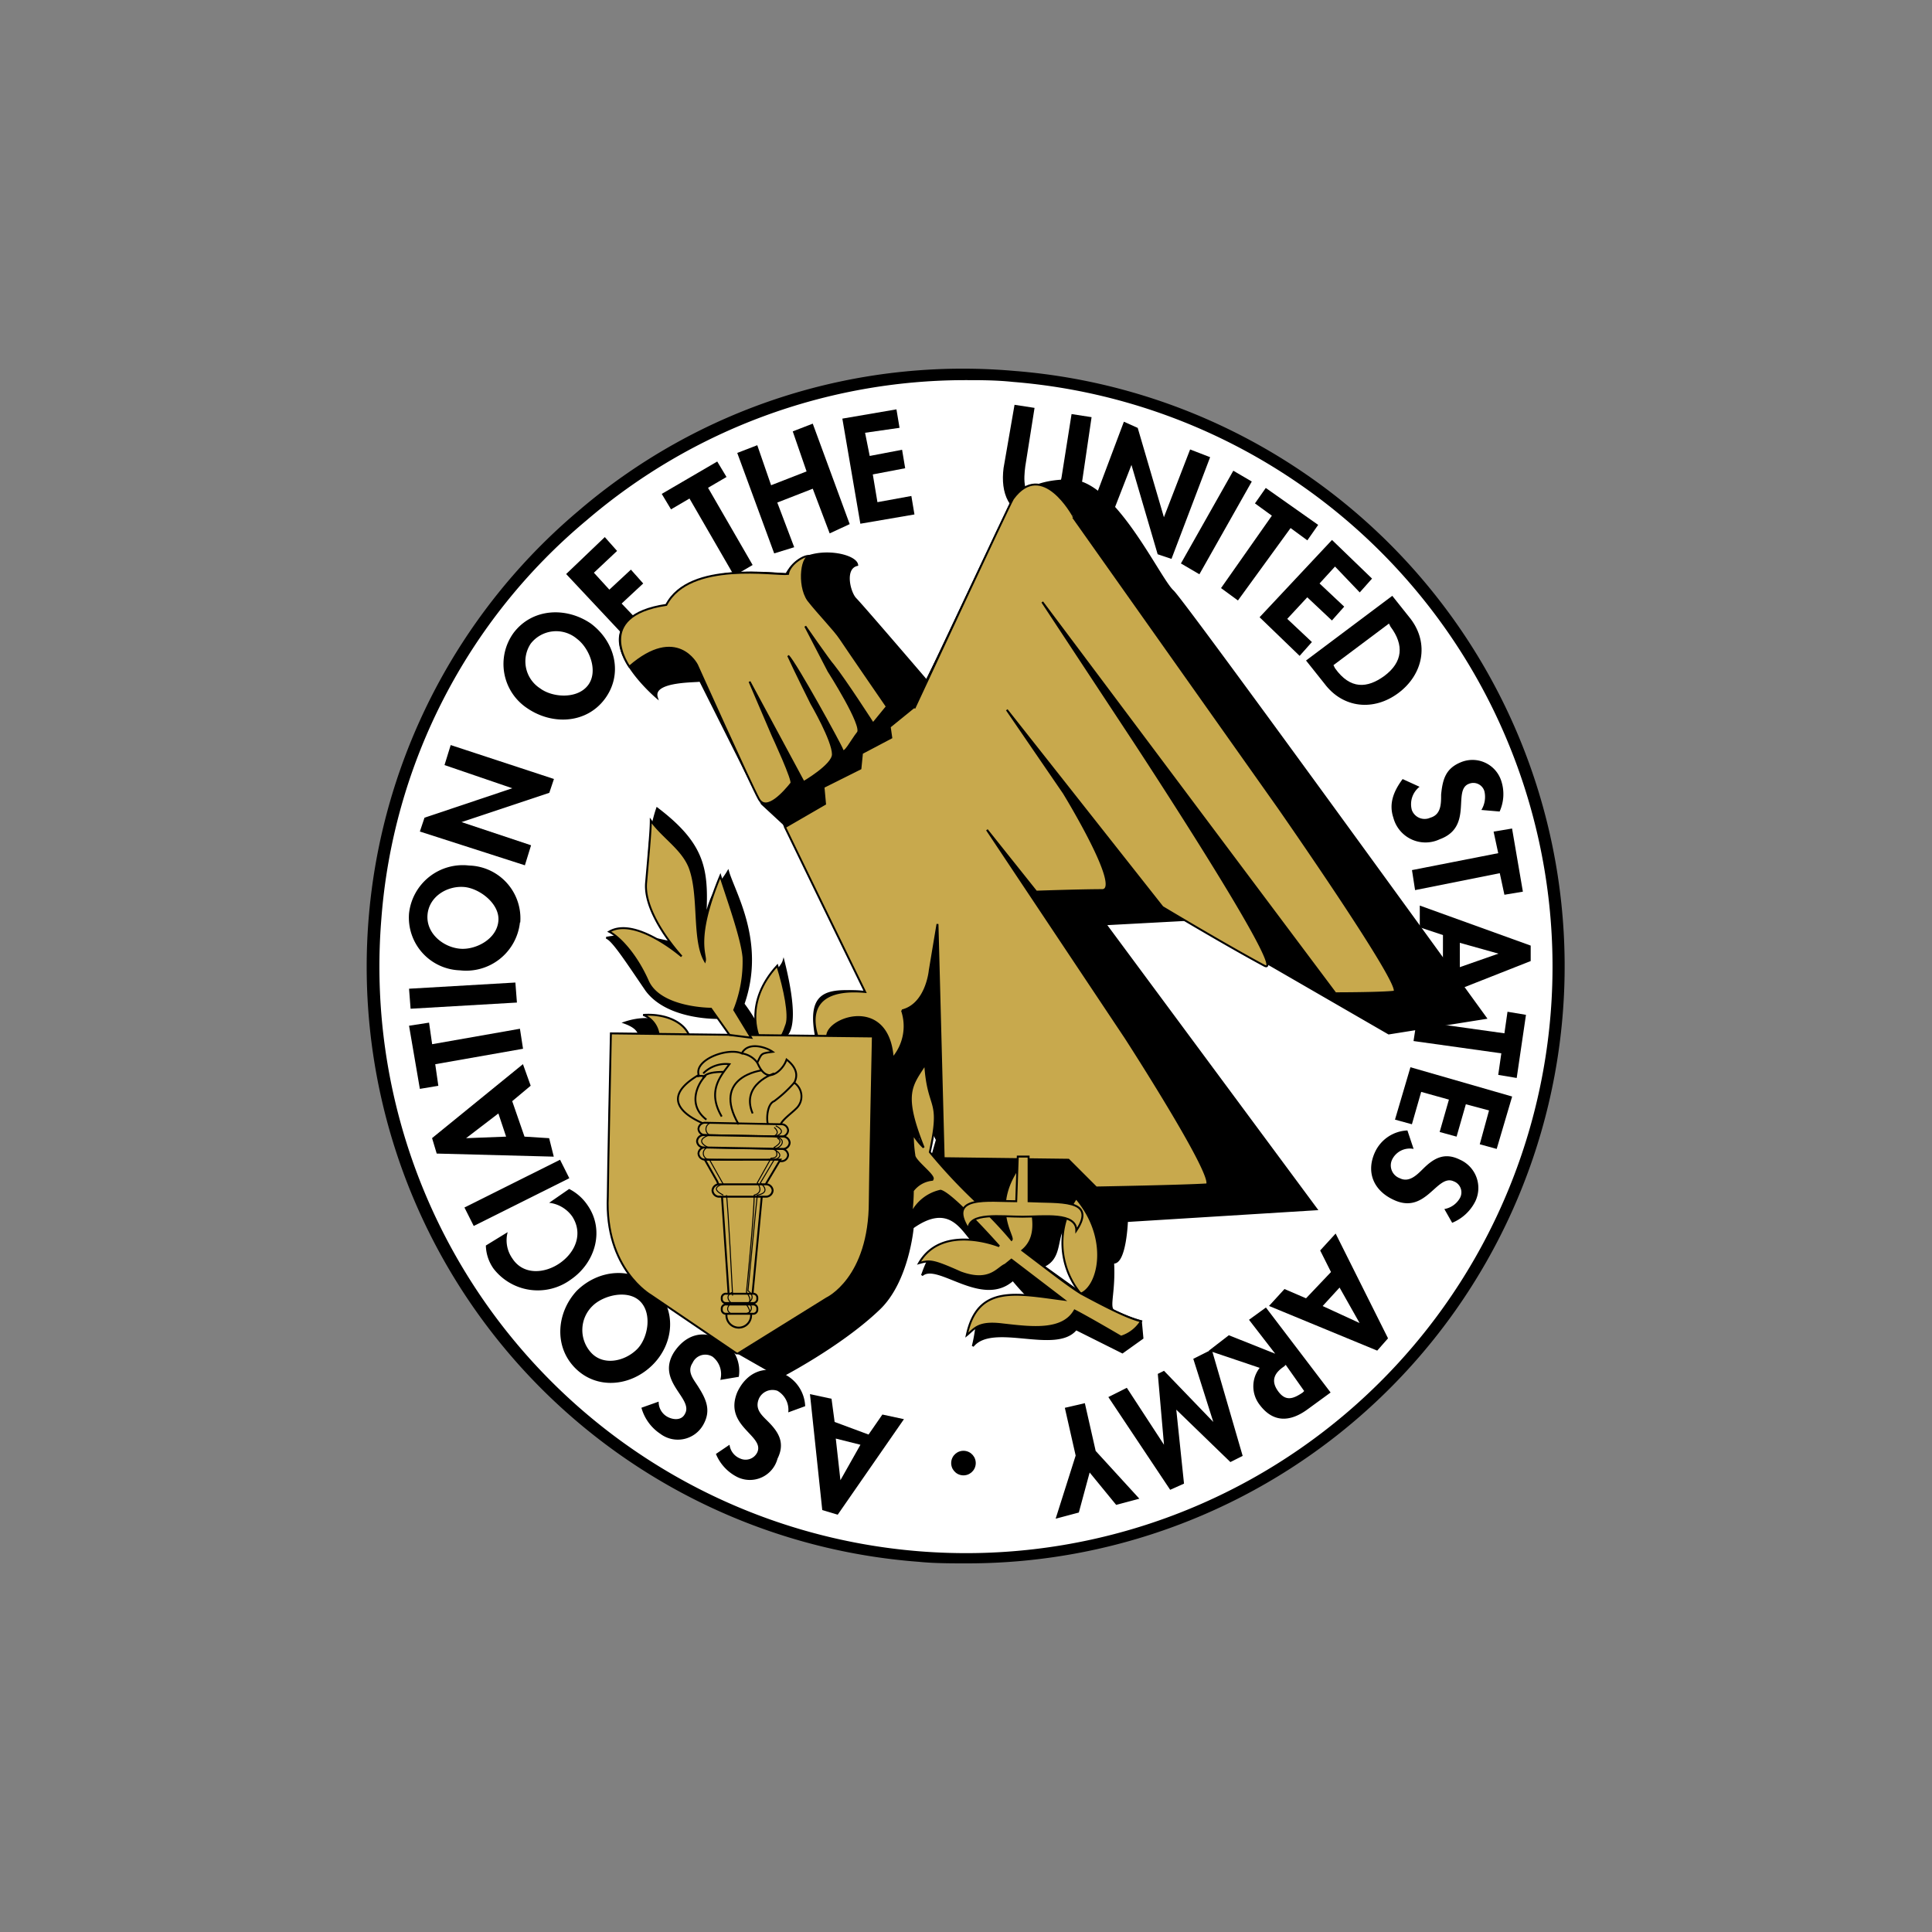<svg id="Layer_1" data-name="Layer 1" xmlns="http://www.w3.org/2000/svg" viewBox="0 0 250 250"><rect x="0" y="0" width="250" height="250" fill="#808080" stroke="none"/><defs><style>.cls-1{fill:#fff;}.cls-2,.cls-3,.cls-4,.cls-5,.cls-6{stroke:#000;}.cls-2,.cls-3{stroke-width:0.25px;}.cls-3,.cls-4{fill:#c8a94d;}.cls-4,.cls-6{stroke-width:0.24px;}.cls-5,.cls-6{fill:none;}.cls-5{stroke-width:0.13px;}</style></defs><title>Logos</title><circle class="cls-1" cx="124.89" cy="125.04" r="76.56" transform="translate(-9.73 239.54) rotate(-85.42)"/><path d="M125.1,202.3c-2,0-4.19,0-6.18-.2a77.21,77.21,0,0,1-44.06-136A76.39,76.39,0,0,1,131.28,48,77.27,77.27,0,0,1,125.1,202.3Zm-.2-153.11a75.35,75.35,0,0,0-49,18.14A74.51,74.51,0,0,0,49.34,119a75.9,75.9,0,1,0,81.74-69.58C128.89,49.19,126.89,49.19,124.9,49.19Z"/><path d="M108.15,186.15l3.19.8-2.59,4.59h0ZM108,184l-.4-3-2.79-.6,1.59,15,2,.6,8.57-12.36-2.79-.6-1.79,2.59Z"/><path d="M94.4,186.95a2.21,2.21,0,0,0,1.4,1.79,1.68,1.68,0,0,0,2.19-.8c1-2.19-4.39-3.39-2.59-7.78,1.2-2.59,3.59-3.59,6-2.39a4.84,4.84,0,0,1,2.79,4.19l-2.19.8a2.83,2.83,0,0,0-1.4-2.79,1.93,1.93,0,0,0-2.39,1c-.6,1.4.4,2.19,1.2,3,1.4,1.4,2.19,2.79,1.2,4.78a3.7,3.7,0,0,1-5.18,2.39,5.81,5.81,0,0,1-2.79-3Z"/><path d="M85.23,181.37a2.19,2.19,0,0,0,1.2,2c.8.4,1.79.4,2.19-.4,1.2-2-3.79-4.19-1.4-8,1.59-2.39,4-3,6.38-1.4a4.61,4.61,0,0,1,2,4.59l-2.39.4a2.86,2.86,0,0,0-1-3,1.8,1.8,0,0,0-2.59.8c-.8,1.2.2,2.19.8,3.19,1,1.59,1.59,3,.6,4.78a3.77,3.77,0,0,1-5.58,1.2A5.94,5.94,0,0,1,83,182.16Z"/><path d="M76.46,175a4.34,4.34,0,0,1,.2-6c1.4-1.4,4.59-2.19,6.18-.6s1,4.78-.4,6.18C80.84,176.18,78.05,176.78,76.46,175Zm8.17-8.37c-2.79-2.79-7.18-2.39-10,.4-2.59,2.79-3,7.18-.2,10s7.18,2.39,10-.4S87.62,169.4,84.63,166.61Z"/><path d="M65.69,159.44a4.08,4.08,0,0,0,.6,3.39c1.4,2.19,4.19,2,6.18.6s3-3.79,1.59-6a4.27,4.27,0,0,0-3-1.79l2.59-1.79A6.34,6.34,0,0,1,76.06,156c2.19,3.19,1,7.38-2.19,9.57a7.23,7.23,0,0,1-10-1.4,5.37,5.37,0,0,1-1-3Z"/><path d="M72.47,150.07l1.2,2.39L61.3,158.64l-1.2-2.39Z"/><path d="M64.49,144.08l1,3-5.18.2h0Zm1.79-1.59,2.39-2-1-2.79-11.76,9.57.6,2,15.15.4-.6-2.39-3.19-.2Z"/><path d="M67.28,133.12l.4,2.59-11.36,2,.4,2.79-2.39.4-1.4-8.17,2.59-.4.4,2.79Z"/><path d="M66.69,127.14l.2,2.59-13.76.8-.2-2.59Z"/><path d="M55.32,118.37c.2-2.39,2.59-3.79,4.78-3.59,2,.2,4.59,2.19,4.39,4.39-.2,2.39-3,3.79-5,3.59C57.32,122.55,55.12,120.76,55.32,118.37Zm12,1A6.83,6.83,0,0,0,60.71,112a7,7,0,0,0-7.78,6.18,6.83,6.83,0,0,0,6.58,7.38A7,7,0,0,0,67.28,119.36Z"/><path d="M54.33,107.6l.6-1.79L66.29,102h0l-8.77-3,.8-2.59,13.36,4.39-.6,1.79-11.36,3.79h0l9,3-.8,2.59Z"/><path d="M68.68,83.28a4.17,4.17,0,0,1,6-.6c1.59,1.2,2.79,4.19,1.4,6s-4.59,1.59-6.18.4A4.15,4.15,0,0,1,68.68,83.28Zm9.57,7.18c2.39-3.19,1.4-7.38-1.79-9.77-3.19-2.19-7.58-2-10,1.2a6.86,6.86,0,0,0,1.79,9.77C71.47,93.85,75.86,93.65,78.25,90.46Z"/><path d="M76.85,74.11l2,2.19,2.79-2.59,1.59,1.79L80.44,78.1l4.19,4.39-2,1.79-9.37-10,5-4.78,1.59,1.79Z"/><path d="M97.39,73.11,95,74.51l-5.78-10-2.39,1.4-1.2-2,7.18-4.19,1.2,2-2.39,1.4Z"/><path d="M104.37,61l-1.79-5.18,2.59-1,4.78,13-2.59,1.2-2.19-5.78-4.59,1.79,2.19,5.78-2.59.8-4.78-13,2.59-1,1.79,5.18Z"/><path d="M111.94,56l.6,3,4.19-.8.4,2.39-4.19.8.6,3.59,4.39-.8.4,2.39-7,1.2L109,54.17l7-1.2.4,2.39Z"/><path d="M131.28,52.38l2.59.4-1.2,7.58c-.2,1.59-.4,4,1.79,4.39s2.79-2,3-3.59l1.2-7.58,2.59.4-1.2,8.17c-.6,3.39-2.39,5.58-6,5s-4.59-3.39-4.19-6.58Z"/><path d="M145.43,54.57l1.79.8,3.39,11.56h0L154,58.16l2.59,1-5,13.16-1.79-.6-3.39-11.56h0L143,68.92l-2.59-1Z"/><path d="M155.2,74.31l-2.39-1.4,6.78-12,2.39,1.4Z"/><path d="M160.19,77.7,158,76.1l6.58-9.37-2.19-1.59,1.4-2,6.78,4.78-1.4,2L167,68.33Z"/><path d="M172.75,73.31l-2,2.19,3.19,3-1.59,1.79-3.19-3-2.59,2.79,3.19,3-1.59,1.79-5.18-5,9.37-10,5.18,5-1.59,1.79Z"/><path d="M179.73,80.69l.2.4c1.79,2.39,1.59,4.59-.8,6.38-2.19,1.59-4.39,1.79-6.38-1l-.2-.4ZM169,85.47l2.39,3c2.39,3.19,6.38,3.59,9.57,1.2s4-6.38,1.59-9.57l-2.39-3Z"/><path d="M191.69,104.81a3.26,3.26,0,0,0,.4-2.39,1.49,1.49,0,0,0-2-1c-2.19.8.6,5.58-3.79,7.18a4.3,4.3,0,0,1-6-2.79c-.6-1.79,0-3.39,1.2-5l2.19,1a2.86,2.86,0,0,0-1,3,1.76,1.76,0,0,0,2.39,1c1.4-.4,1.4-1.79,1.4-3,.2-2,.6-3.39,2.59-4.19a3.91,3.91,0,0,1,5.18,2.39,5.47,5.47,0,0,1-.2,4Z"/><path d="M183.11,115.18l-.4-2.59,11.16-2.19-.6-2.79,2.39-.4,1.4,8.17-2.39.4-.6-2.79Z"/><path d="M188.9,125.15V122l5,1.4h0Zm-2.19.8-2.79,1.2v2.79l14.15-5.58v-2l-14.35-5.18V120l3,1Z"/><path d="M182.91,134.71l.4-2.59,11.36,1.59.4-2.79,2.39.4-1.2,8.17-2.39-.4.4-2.79Z"/><path d="M192.68,143.69l-3-.8-1.2,4.19-2.19-.6,1.2-4.19-3.59-1-1.2,4.19-2.19-.6,2-6.78,13.16,3.79-2,6.78-2.19-.6Z"/><path d="M186.9,156.45a2.88,2.88,0,0,0,2-1.4,1.52,1.52,0,0,0-.8-2.19c-2.19-1-3.59,4.39-7.78,2.39-2.59-1.2-3.59-3.59-2.39-6.18a4.84,4.84,0,0,1,4.19-2.79l.8,2.39a2.54,2.54,0,0,0-2.79,1.4,1.76,1.76,0,0,0,1,2.39c1.2.6,2.19-.4,3-1.2,1.4-1.4,2.79-2.19,4.78-1.2a4,4,0,0,1,2,5.38,5.81,5.81,0,0,1-3,2.79Z"/><path d="M171.15,169l2.19-2.39,2.59,4.59h0ZM169,168l-2.79-1.2-2,2.19,14,5.78,1.4-1.59-6.78-13.56-2,2.19,1.4,2.79Z"/><path d="M168.76,180l-.2.2c-1.2.8-2.19,1.2-3.19-.2s-.4-2.39.8-3.19l.2-.2ZM163,177a3.89,3.89,0,0,0,0,4.78c1.79,2.39,4,2.19,6.18.6l3-2.19-8.37-11-2.19,1.59,3.39,4.39h0l-6-2.39-2.59,2Z"/><path d="M150.62,186.95h0l-.8-9.17.8-.4L157,184h0l-2.59-8.17,2.39-1.2,4,13.76-1.59.8-7-6.78,1,9.57-1.79.8-8-12,2.39-1.2Z"/><path d="M147.43,193.93l-3,.8L141,190.54l-1.4,5.18-3,.8,2.59-8.17-1.4-6.18,2.59-.6,1.4,6.18Z"/><circle cx="124.68" cy="189.33" r="1.59" transform="translate(-73.99 298.52) rotate(-85.43)"/><path class="cls-2" d="M85,90.26s-11.56-9.77,1.2-11.76c3.19-4.39,8.37-4.78,15.55-4.19,2-4,9-2.79,9.17-1.2-1.79.4-1,3.59-.2,4.39s9.17,10.57,9.17,10.57l11.76-23.52s1.4-2.39,6.78-2.39c5.78,0,11.56,12.76,13.36,14.35,1.79,1.79,40.47,55.22,40.47,55.22l-12.56,2L154.21,119l-11.16.6,27.31,36.88L145.83,158s-.2,5.58-1.79,5.38c.2,3.79-.6,5.58,0,6.18a21.58,21.58,0,0,0,3.59,1.4l.2,2.19L145.24,175l-6-3c-2.59,3.19-10.77-1-13.36,2.19,1.2-4.78-.8-5,7.78-5.78a32.11,32.11,0,0,1-2.59-2.79c-4,3.59-9.77-2.39-11.76-.6,1.4-4,2.39-4.19,6.58-4.39-1.4-1.4-3-5.18-7.78-1.79,0,0-.6,7-4.39,10.57-5,4.78-12.76,8.77-12.76,8.77L95.39,175l-11-7.38s-5.58-2.19-5.58-13.16c0-12.56.4-20.53.4-20.53H83c-.6,0,0-.8-2.19-1.59,4.19-1.4,6.58.6,8.17,1.79h6.38L93,131.72s-6.58.2-9.37-3.59c-2.59-3.79-4.39-6.58-5.18-6.78,4.39-.8,7.58.6,8.77.6-3.59-4.39-4-12-2.19-17.34,6.58,5,6.58,8.37,6.18,15.15.4-4,2.19-5.58,3-7,.8,2.79,4.78,9.17,2,17.15A20.41,20.41,0,0,1,98,132.72c-.8-4.59,3-7,3.39-8.37,1.2,4.78,1.59,8.77.2,9.77h4c-1.2-6.38,2-6,6.58-5.78-3-6.78-10.77-21.73-10.77-21.73L98.58,104l-8-15.95C91,88.26,84.23,87.86,85,90.26Zm50,73.56,5,3.59s-2.79-2.79-2.39-8.57C136.66,160.43,137.26,162.82,135.07,163.82Zm-16.75-19.54.6,3.19,1.59,2.79.8-2.79C121.11,147.47,119.92,144.08,118.32,144.28Z"/><path class="cls-3" d="M85.23,133.92a3.16,3.16,0,0,0-2-2.59c3-.2,5.38,1,6,2.79C86.82,133.92,85.23,133.92,85.23,133.92Z"/><path class="cls-3" d="M98.19,134.12s-2-4.39,2.39-9.17c1,3.19,1.59,6.38,1.2,7.58-.8,2.39-1,1.59-1,1.59Z"/><path class="cls-3" d="M138.86,66.93l26.52,37.48s16.55,23.72,15,23.92c-1.79.2-7.58.2-7.58.2L134.87,77.9l11.56,17.54s20.73,31.5,17.15,29.51c-5.18-2.79-13.16-7.58-13.16-7.58L130.28,91.85l7.38,10.77s7.58,12.36,5,12.56c-2.79,0-8.57.2-8.57.2l-6.38-8,17.94,26.91S157,151.86,156.2,153.26c-3,.2-14.35.4-14.35.4l-3.59-3.59-16.15-.2-.8-30.3-1,6s-.4,4.39-3.59,5.18a6.34,6.34,0,0,1-1.2,6.18c-.6-8.57-9.57-4.78-8.37-2.39a2.11,2.11,0,0,1-1.2,0s-3.19-7,6-6.18c-5.38-11-10.37-21.33-10.37-21.33l5.18-3-.2-2.19,4.78-2.39.2-2,3.79-2-.2-1.4,3.19-2.59,12.76-26.91"/><path class="cls-3" d="M95.39,175.19l-11.16-7.58s-6-3.39-5.58-12.76c0-2.39.4-21.13.4-21.13l16.75.2H96l16.95.2s-.4,18.94-.4,21.33c0,10-5.58,12.56-5.58,12.56l-11.56,7.18"/><path class="cls-4" d="M91.81,145.68s-8.17-2.59-1.4-6.58c-.6-2,3.79-3.59,5.58-2.79.8-1.59,3.19-.8,4-.2-1.59.2-1.4.2-2,1.4.2.4.6,1.4,1.4,1.59s2-.8,2.39-2c1.79,1.4,1.2,2.59,1,3a2.16,2.16,0,0,1,.2,3.39c-.6.6-2,1.59-2,2.19"/><path class="cls-3" d="M81.44,86.27s-4.78-6.58,4.78-8c3-5.78,14.15-3.79,15.75-4,.2-1.4,2.59-2.79,3-2.19-1.2-.6-1.79,3.59-.4,5.58,1.4,1.79,3.39,3.79,4.19,5s6,8.77,6,8.77l-1.79,2.19s-3.59-5.58-5.18-7.58c-.4-.4-3.59-5-3.59-5l3,5.78s4.59,7.18,3.79,8c-.8,1-1.79,3-2,2.19-.2-.6-6-11.16-7-12.16,1,2.19,3,6.18,3,6.18s2.79,4.78,2.79,6.58c0,1.4-3.79,3.59-3.79,3.59l-7-13,3,7s2.79,6,2.39,6.18c-.8,1-3.19,3.79-4.19,2s-8-17.34-8-17.34S87.62,80.89,81.44,86.27Z"/><path class="cls-3" d="M118.32,91.65s12.36-26.52,12.76-27.11c3.79-5.18,7.78,2.19,7.78,2.19"/><path class="cls-3" d="M139.85,167.41a10.31,10.31,0,0,1-.6-12.36C143.64,160.23,142.24,166.41,139.85,167.41Z"/><path class="cls-3" d="M130.88,163l6.78,5.18c-6.18-.8-11.16-2-12.56,4.59,1-.8,1.4-1.79,4.59-1.4,3.59.4,7.78,1,9.37-1.79,1.59.8,6,3.39,6,3.39a4.71,4.71,0,0,0,2.59-2c-1.79-.4-5.18-2.19-7.78-3.59-1.59-1-3.39-2.39-7.58-5.58,3.39-2.79-.4-8.57,0-11.36-4.39,5.58-1,9.57-1.4,10-2-2.39-3.59-3.79-4.39-4.78a70.17,70.17,0,0,1-6.18-6.58c1.59-7.18-.2-5.18-.6-11.36-1.79,2.79-3,3.79-.2,10.77a7.8,7.8,0,0,1-1.4-1.79,17.54,17.54,0,0,0,.2,2.79c0,.8,3.19,3,2.19,3.19a3.56,3.56,0,0,0-2.39,1.4,27.08,27.08,0,0,1-.2,3,5.51,5.51,0,0,1,3.79-3c1.59.4,7.58,7.18,7.58,7.18s-7.38-3-10.37,2.19c1.4-.4,1.79-.4,5.38,1.2,3.79,1.4,4.78-.6,5.78-1Z"/><path class="cls-3" d="M132.28,157.44c2.79,0,7-.6,7,1.79,2.79-4.19-2.39-3.59-6.18-3.79v-5.78h-1.4l-.2,5.78c-3.59,0-9-.8-6.18,3.59,0-2.19,4.19-1.59,7-1.59"/><path class="cls-4" d="M101.18,147.08a.86.86,0,0,0,.8-.8h0a.86.86,0,0,0-.8-.8l-10-.2a.86.86,0,0,0-.8.8h0a.86.86,0,0,0,.8.8Z"/><path class="cls-4" d="M101.18,150.26a.86.86,0,0,0,.8-.8h0a.86.86,0,0,0-.8-.8l-10-.2a.86.86,0,0,0-.8.8h0a.86.86,0,0,0,.8.8Z"/><path class="cls-3" d="M101.38,148.67a.86.86,0,0,0,.8-.8h0a.86.86,0,0,0-.8-.8L91,146.88a.86.86,0,0,0-.8.8h0a.86.86,0,0,0,.8.8Z"/><path class="cls-3" d="M91.21,150.07l1.59,2.79.6,1.59,1,14.75h0a1.52,1.52,0,0,0-.4,1,1.59,1.59,0,1,0,3.19,0,1.2,1.2,0,0,0-.2-.8h.2l1.4-14.75.6-1.59,1.79-3Z"/><path class="cls-3" d="M99.18,154.85a.86.86,0,0,0,.8-.8h0a.86.86,0,0,0-.8-.8H93a.86.86,0,0,0-.8.8h0a.86.86,0,0,0,.8.8Z"/><path class="cls-3" d="M97.39,168.61a.53.53,0,0,0,.6-.6h0a.53.53,0,0,0-.6-.6H94a.53.53,0,0,0-.6.6h0a.53.53,0,0,0,.6.6Z"/><path class="cls-3" d="M97.39,170a.53.53,0,0,0,.6-.6h0a.53.53,0,0,0-.6-.6H94a.53.53,0,0,0-.6.6h0a.53.53,0,0,0,.6.6Z"/><path class="cls-5" d="M92,145.28a.86.86,0,0,0-.2,1.59c-1.2.4-1.4,1-.2,1.59a.81.81,0,0,0,.2,1.59c1,1.79,1.79,3.19,1.79,3.19s-2,.4,0,1.4"/><path class="cls-5" d="M94,154.65c.2,1,.8,13,.8,13"/><path class="cls-5" d="M100.38,145.68s1.79.8-.2,1.4c1.79.2,1,1.59-.2,1.59,1.4.6,1,1.2.2,1.4l-1.79,3s1.59,1.2-.4,1.59c-.2,1.79-1.2,12.36-1.2,12.36s1.2.8,0,1.59c1,.6,0,1.4,0,1.4"/><path class="cls-5" d="M100.18,145.88s1,.8-.2,1.2"/><path class="cls-5" d="M100.58,147.27s1,.4-.4,1.2c0,0,1,1.4-.4,1.4-1,1.79-1.79,3.19-1.79,3.19s1,1.2-.4,1.59c0,2.59-1,12.56-1,12.56s1,1.2,0,1.59c.8,1.2.2,1,0,1.2"/><path class="cls-5" d="M94.8,167.21s-1.2.4-.2,1.4c0,0-1,.8,0,1.4"/><path class="cls-6" d="M90.21,139.3a1.56,1.56,0,0,1,1,0c-.8.8-2.39,3.59.2,5.58"/><path class="cls-6" d="M91,138.9a4.11,4.11,0,0,1,3.39-1.2c-1,1.4-3,3.39-1,6.78"/><path class="cls-6" d="M91,139.5s0-.8,2.59-.8"/><path class="cls-6" d="M96,136.31a3.06,3.06,0,0,1,2,1.2"/><path class="cls-6" d="M98.58,138.5s-6.58.8-3,7"/><path class="cls-6" d="M100.18,138.9s-4.39,1.4-2.79,5.18"/><path class="cls-6" d="M102.77,140.1a16.22,16.22,0,0,1-2.59,2.39c-1,.4-1,2.59-.8,3"/><path class="cls-3" d="M94.4,133.92,92,130.53s-6.58,0-8.17-3.59-3.79-5.78-5-6.38c3.39-2,9.37,3.19,9.37,3.19s-5-5.38-4.59-9.57c.4-4.59.6-6.78.6-8,1.59,2.19,4,3.59,5,6,1.4,3.59.4,9.37,2,12.16.2-.8-1.4-2.79,2-11,.8,2.59,2.79,8,3,10.57a16.67,16.67,0,0,1-1.2,6.78l2.19,3.59Z"/></svg>